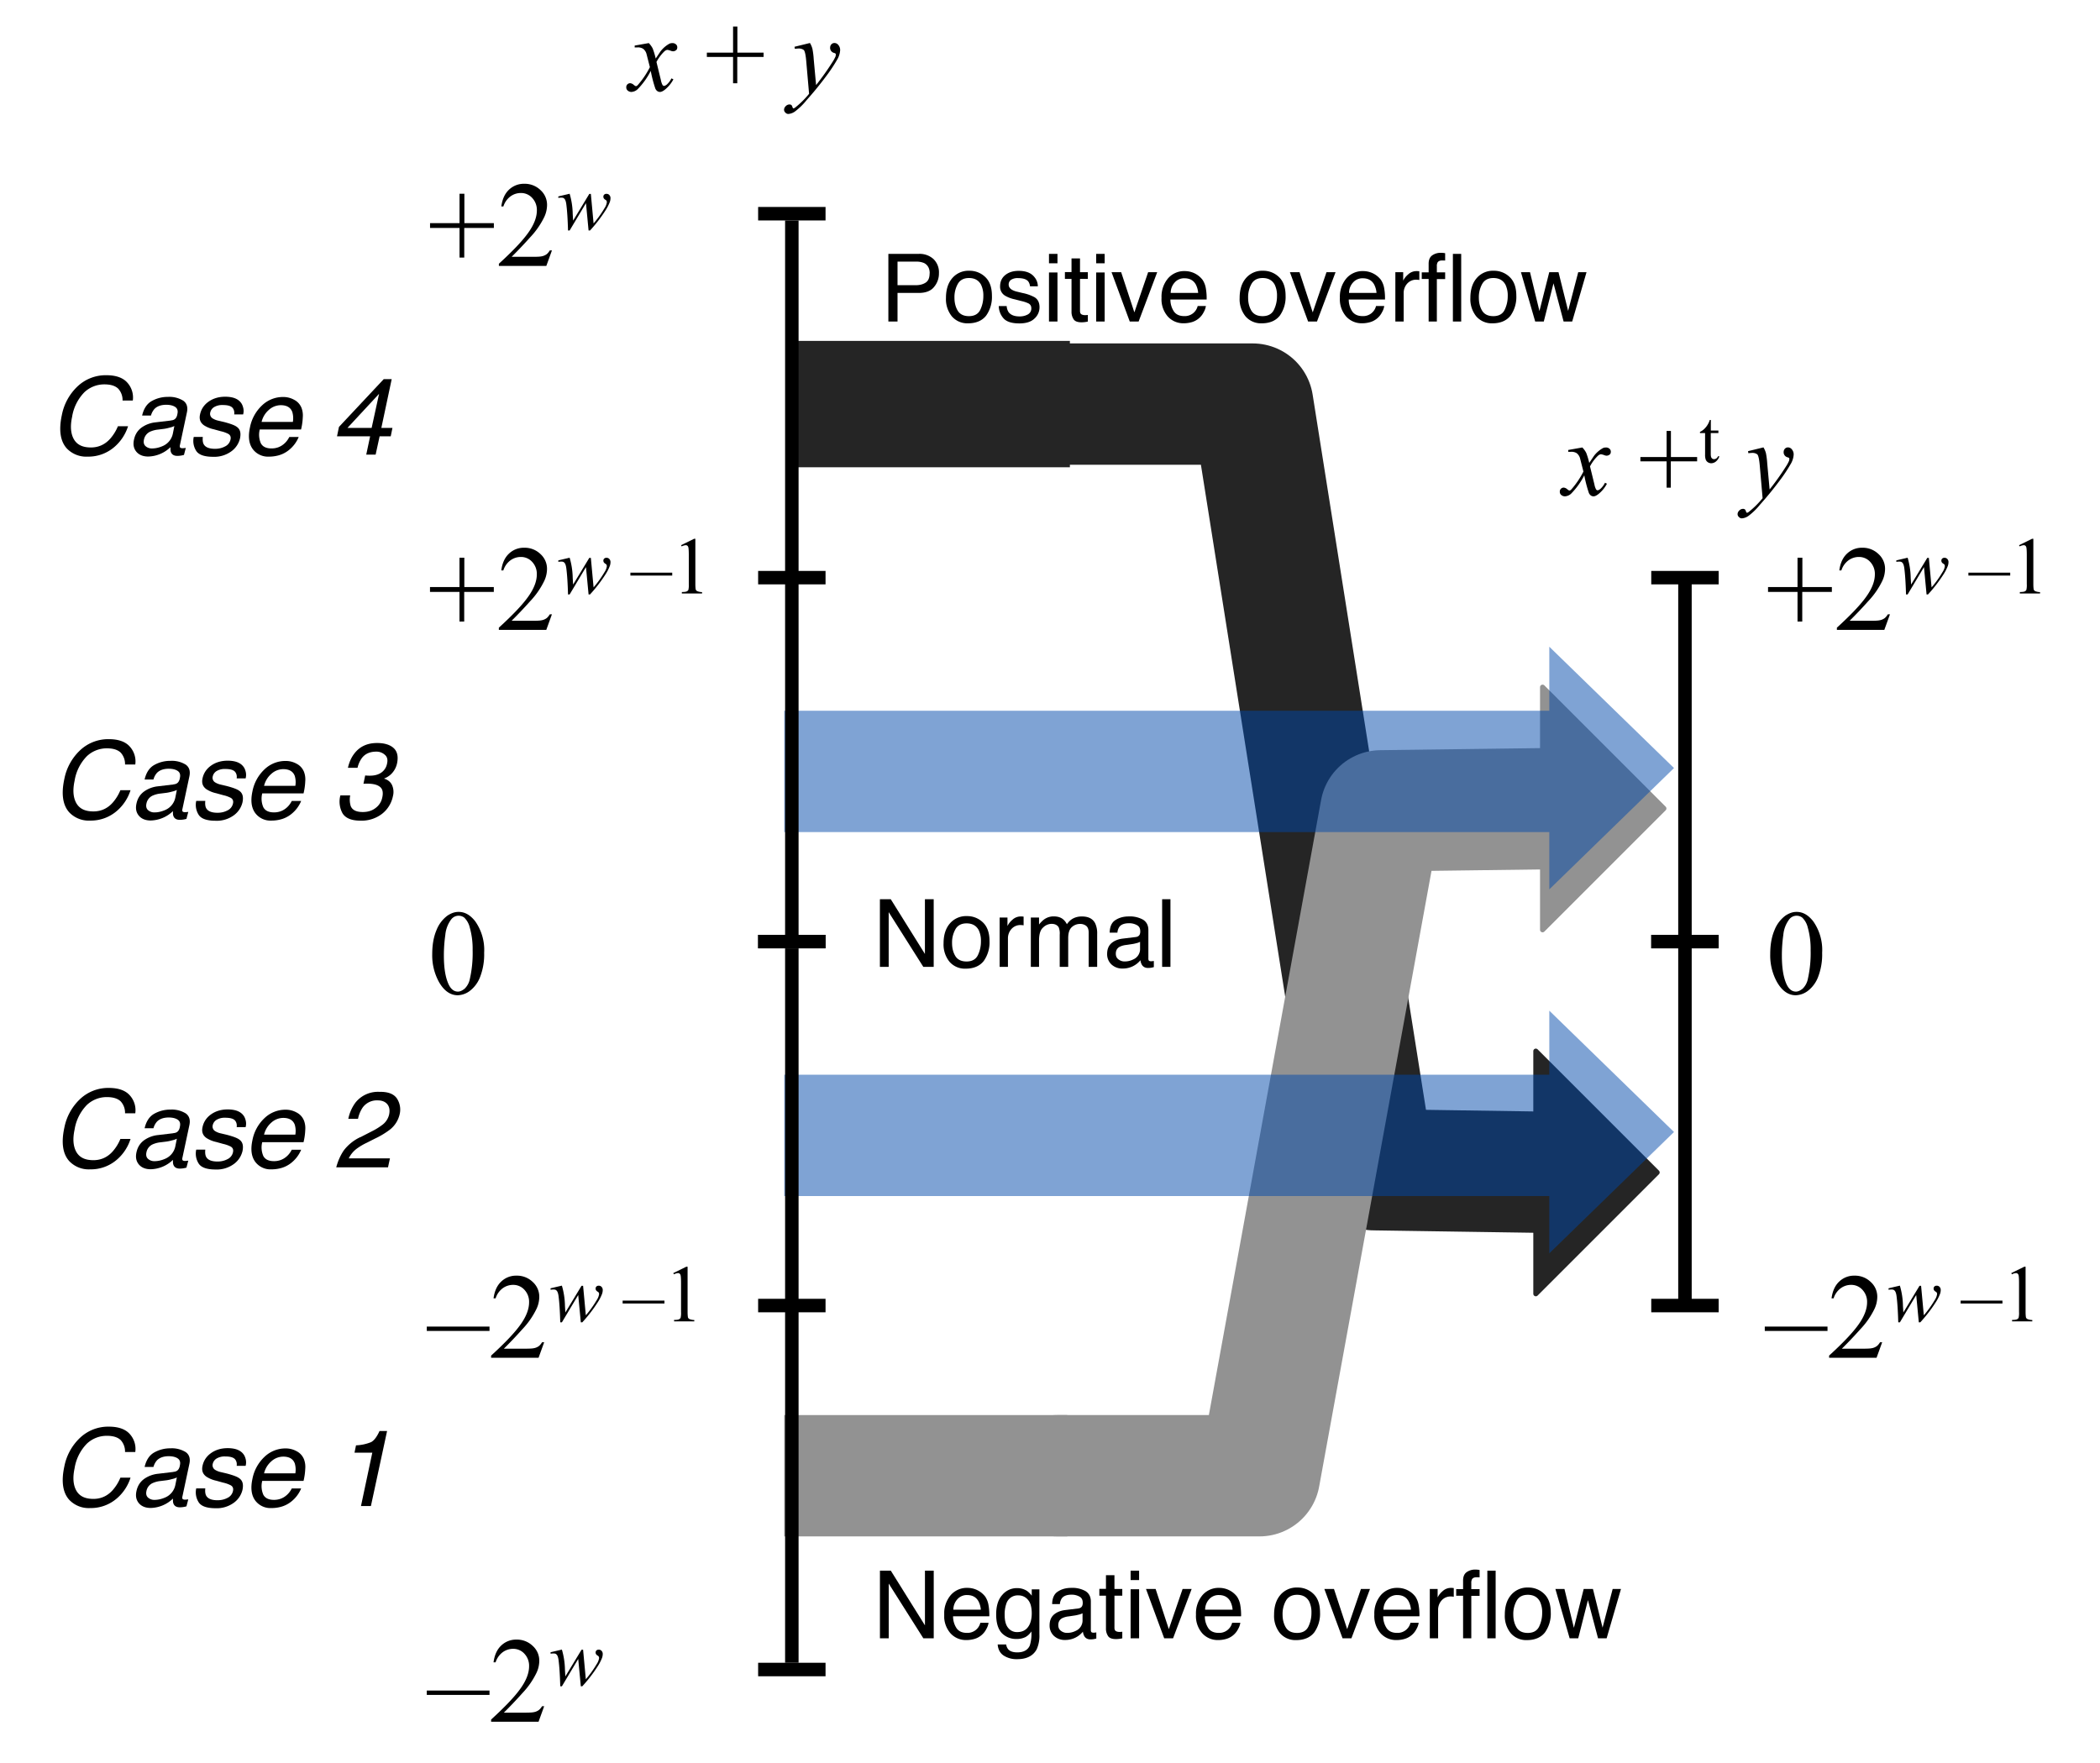 <svg xmlns="http://www.w3.org/2000/svg" xmlns:xlink="http://www.w3.org/1999/xlink" width="415.397" height="348.807" viewBox="0 0 311.548 261.605"><path d="M-351.651 449.954h720v-540h-720z" fill="#fff"/><path stroke-width="18" stroke-linecap="round" stroke-linejoin="round" fill="none" stroke="#252525" d="M155.849 59.954h30l18 113.596 27 .404"/><path d="M227.849 191.954v-36l18 18z" fill="#252525" fill-rule="evenodd"/><path stroke-width=".75" stroke-linejoin="round" fill="none" stroke="#252525" d="M227.849 191.954v-36l18 18-18 18z"/><path d="M117.349 68.954h41v-18h-41z" fill="#252525" fill-rule="evenodd"/><path stroke-width=".75" stroke-miterlimit="8" fill="none" stroke="#252525" d="M117.349 68.954h41v-18h-41z"/><path stroke-width="2" stroke-linejoin="round" fill="none" stroke="#000" d="M112.474 139.704h10M112.474 85.704h10M112.474 31.704h10M249.974 86.704v52M244.974 139.704h10M244.974 85.704h10"/><symbol id="a"><path d="M0 .339c0 .075.011.14.034.195a.273.273 0 00.091.122c.03.02.06.031.09.031C.268.688.313.662.354.61A.41.41 0 00.428.35.514.514 0 00.395.152.26.26 0 00.31.036.173.173 0 00.21 0C.149 0 .096.037.054.112A.455.455 0 000 .339M.096.327c0-.091.01-.166.033-.223C.148.055.176.03.212.03.23.03.248.039.267.054a.152.152 0 01.043.08.965.965 0 01.023.237.648.648 0 01-.024.189.168.168 0 01-.045.08.077.077 0 01-.107-.014.249.249 0 01-.049-.128A1.185 1.185 0 01.096.327z"/></symbol><symbol id="c"><path d="M.517 0H0v.036h.517V0z"/></symbol><symbol id="d"><path d="M.437.127L.391 0H0v.018c.115.105.196.19.243.257.047.066.07.127.07.182a.144.144 0 01-.039.104.123.123 0 01-.092.04.144.144 0 01-.088-.029A.165.165 0 01.037.49H.02c.008.06.029.106.063.138a.176.176 0 00.126.049.186.186 0 00.134-.052.163.163 0 00.054-.122.236.236 0 00-.023-.1.663.663 0 00-.117-.168 3.477 3.477 0 00-.152-.16h.173c.035 0 .06.001.074.004a.099.099 0 01.038.015c.012.008.021.02.03.034h.018z"/></symbol><use xlink:href="#a" transform="matrix(18 0 0 -18 64.124 147.665)"/><use xlink:href="#b" transform="matrix(18 0 0 -18 72.474 147.454)"/><use xlink:href="#c" transform="matrix(18 0 0 -18 63.316 197.473)"/><use xlink:href="#d" transform="matrix(18 0 0 -18 72.86 201.454)"/><symbol id="e"><path d="M.402.454L.436.087A1.3 1.3 0 01.57.274a.18.18 0 01.03.075.037.037 0 01-.005.019C.595.37.59.375.581.38a.06.06 0 00-.019.018.038.038 0 00-.005.02c0 .01.003.018.01.025a.04.04 0 00.03.01A.044.044 0 00.63.439a.054.054 0 00.015-.04.149.149 0 00-.008-.046A.557.557 0 00.58.243 1.783 1.783 0 00.392 0H.374L.342.338.14 0H.12C.116.139.109.249.098.33.093.362.085.384.073.394.065.403.053.406.036.406A.284.284 0 010 .403v.018l.14.033a.94.94 0 00.038-.25L.183.122l.2.33h.019z"/></symbol><use xlink:href="#e" transform="matrix(12 0 0 -12 81.679 196.195)"/><use xlink:href="#f" transform="matrix(12 0 0 -12 89.478 196.054)"/><symbol id="g"><path d="M0 .597l.161.079h.016v-.56C.177.08.18.057.182.048a.037.037 0 01.02-.02A.164.164 0 01.26.017V0H.01v.018c.032 0 .052.003.061.008.01.005.016.011.02.019a.262.262 0 01.005.072v.357c0 .048-.002.08-.005.093A.038.038 0 01.079.59a.032.032 0 01-.021.007.13.13 0 01-.05-.015L0 .597z"/></symbol><use xlink:href="#c" transform="matrix(12 0 0 -12 92.372 193.4)"/><use xlink:href="#g" transform="matrix(12 0 0 -12 99.884 196.054)"/><use xlink:href="#b" transform="matrix(12 0 0 -12 104.478 196.054)"/><symbol id="h"><path d="M.243 0v.244H0v.04h.243v.242h.04V.284h.243v-.04H.282V0H.243z"/></symbol><use xlink:href="#h" transform="matrix(18 0 0 -18 63.8 38.215)"/><use xlink:href="#d" transform="matrix(18 0 0 -18 74.013 39.454)"/><use xlink:href="#e" transform="matrix(12 0 0 -12 82.83 34.195)"/><path stroke-width="2" stroke-linejoin="round" fill="none" stroke="#000" d="M112.474 247.704h10M112.474 193.704h10M112.474 139.704h10M249.974 140.704v52M244.974 193.704h10M244.974 139.704h10"/><symbol id="i"><path d="M0 .717h.323A.218.218 0 00.477.663.195.195 0 00.536.512.221.221 0 00.483.365C.45.324.395.303.323.303H.097V0H0v.717M.438.511C.438.564.417.6.378.62a.212.212 0 01-.087.015H.097V.385h.194c.043 0 .078.01.105.028.028.019.041.051.041.098z"/></symbol><symbol id="j"><path d="M.243.076c.058 0 .098.022.12.066a.33.33 0 01.033.147.262.262 0 01-.024.12C.347.455.305.48.244.48.19.48.151.46.127.42A.285.285 0 01.09.27C.09.215.103.168.127.13.151.094.19.076.243.076m.004.481A.237.237 0 00.417.49C.464.445.487.379.487.292a.34.34 0 00-.061-.21C.385.029.32 0 .235 0a.216.216 0 00-.172.073A.29.29 0 000 .269c0 .088.022.158.067.21a.225.225 0 00.18.078M.244.555z"/></symbol><symbol id="k"><path d="M.084.184A.128.128 0 01.106.117C.13.088.167.074.222.074c.032 0 .06.007.086.021a.071.071 0 01.037.066c0 .023-.01.04-.03.051A.354.354 0 01.24.237L.17.255A.34.34 0 00.07.292a.11.11 0 00-.056.099c0 .05.017.09.053.12s.084.046.144.046c.079 0 .135-.023.17-.07A.15.15 0 00.414.393H.331a.102.102 0 01-.02.054C.29.47.254.48.204.48A.127.127 0 01.13.462a.06.06 0 01-.025-.05c0-.023.011-.04.034-.055A.202.202 0 01.195.336L.253.322A.45.45 0 00.38.277C.415.255.432.22.432.171a.161.161 0 00-.054-.12C.343.017.29 0 .218 0 .138 0 .083.018.051.053A.202.202 0 000 .184h.084m.13.372z"/></symbol><symbol id="l"><path d="M0 .52h.09V0H0v.52m0 .197h.09v-.1H0v.1z"/></symbol><symbol id="m"><path d="M.07.677h.09V.531h.083V.46H.16V.12c0-.02.006-.031.018-.037A.079.079 0 01.212.076h.014l.017.002v-.07A.293.293 0 00.176 0C.136 0 .107.01.093.031A.141.141 0 00.07.113V.46H0v.072h.07v.146z"/></symbol><symbol id="n"><path d="M.102.523l.14-.426.146.426h.096L.287 0H.193L0 .523h.102z"/></symbol><symbol id="o"><path d="M.247.553A.237.237 0 00.435.46.233.233 0 00.47.367.604.604 0 00.478.252H.094A.225.225 0 01.132.124C.155.092.192.076.24.076a.14.14 0 01.143.107H.47A.182.182 0 00.447.118a.205.205 0 00-.142-.11A.301.301 0 00.233 0a.22.22 0 00-.165.07.277.277 0 00-.068.2.3.3 0 00.068.205.226.226 0 00.18.078m.14-.231a.228.228 0 01-.026.091C.338.455.298.477.242.477A.133.133 0 01.14.433.164.164 0 01.097.322h.29M.24.554z"/></symbol><symbol id="q"><path d="M0 .523h.083v-.09a.198.198 0 00.05.064.13.13 0 00.101.037c.004 0 .011 0 .02-.002V.44a.13.13 0 01-.028.003.125.125 0 01-.102-.043A.148.148 0 01.088.3V0H0v.523z"/></symbol><symbol id="r"><path d="M.418 0H.33v.717h.088V0M.16 0H.073v.451H0v.07h.073v.092c0 .039.012.068.035.086a.152.152 0 00.097.029.202.202 0 00.043-.004V.646a.314.314 0 01-.032.001C.192.647.176.64.167.625A.082.082 0 01.16.585V.521h.088V.45H.16V0z"/></symbol><symbol id="s"><path d="M.096.523l.1-.412L.3.523h.098L.5.113l.107.41h.088L.543 0H.452L.345.405.242 0H.151L0 .523h.096z"/></symbol><use xlink:href="#i" transform="matrix(14 0 0 -14 131.795 47.704)"/><use xlink:href="#j" transform="matrix(14 0 0 -14 140.34 47.97)"/><use xlink:href="#k" transform="matrix(14 0 0 -14 148.172 47.984)"/><use xlink:href="#l" transform="matrix(14 0 0 -14 155.623 47.704)"/><use xlink:href="#m" transform="matrix(14 0 0 -14 157.986 47.82)"/><use xlink:href="#l" transform="matrix(14 0 0 -14 162.623 47.704)"/><use xlink:href="#n" transform="matrix(14 0 0 -14 164.904 47.704)"/><use xlink:href="#o" transform="matrix(14 0 0 -14 172.321 47.964)"/><use xlink:href="#p" transform="matrix(14 0 0 -14 179.613 47.704)"/><use xlink:href="#j" transform="matrix(14 0 0 -14 183.908 47.97)"/><use xlink:href="#n" transform="matrix(14 0 0 -14 191.364 47.704)"/><use xlink:href="#o" transform="matrix(14 0 0 -14 198.781 47.964)"/><use xlink:href="#q" transform="matrix(14 0 0 -14 207.01 47.704)"/><use xlink:href="#r" transform="matrix(14 0 0 -14 210.926 47.704)"/><use xlink:href="#j" transform="matrix(14 0 0 -14 218.138 47.97)"/><use xlink:href="#s" transform="matrix(14 0 0 -14 225.642 47.704)"/><use xlink:href="#t" transform="matrix(14 0 0 -14 235.627 47.704)"/><symbol id="u"><path d="M0 .717h.115l.362-.58v.58H.57V0H.46L.093.58V0H0v.717m.278 0z"/></symbol><symbol id="v"><path d="M.22.753a.19.19 0 00.107-.03.241.241 0 00.05-.05V.74h.081V.264A.35.35 0 00.43.106C.393.036.324 0 .223 0A.252.252 0 00.08.038C.042.063.02.103.016.156h.09A.1.1 0 01.13.102c.02-.02.051-.03.094-.03.067 0 .111.025.132.072a.401.401 0 01.017.15.172.172 0 00-.063-.06.211.211 0 00-.099-.02.21.21 0 00-.149.06C.021.316 0 .383 0 .475 0 .563.021.632.064.68a.2.2 0 00.155.073M.377.485c0 .065-.013.113-.04.144a.128.128 0 01-.102.047.126.126 0 01-.127-.087A.34.34 0 01.09.467C.09.408.102.363.126.333A.117.117 0 01.223.287c.063 0 .107.028.133.085.014.032.021.07.021.113M.23.757z"/></symbol><symbol id="w"><path d="M.092.157C.092.13.102.11.12.097A.103.103 0 01.186.075a.2.2 0 01.09.021.12.12 0 01.073.117v.07A.15.15 0 00.307.268a.354.354 0 00-.05-.01L.204.25A.204.204 0 01.132.23C.105.215.092.19.092.157m.213.177c.02.003.033.012.04.026a.077.077 0 01.006.034c0 .03-.01.051-.032.064A.169.169 0 01.228.48C.182.479.149.467.13.442A.122.122 0 01.109.38H.027c.001.064.022.11.062.134.04.026.087.038.14.038A.285.285 0 00.38.518C.417.495.437.458.437.408v-.3A.04.04 0 01.442.084C.446.08.454.077.466.077A.2.2 0 01.495.08V.015A.245.245 0 00.463.008.228.228 0 00.434.006C.404.006.382.017.368.04a.124.124 0 00-.015.048A.239.239 0 00.165 0a.166.166 0 00-.12.044.148.148 0 00-.045.11c0 .05.015.087.045.114.03.026.07.043.12.049l.14.017m-.073.22z"/></symbol><use xlink:href="#u" transform="matrix(14 0 0 -14 130.545 243.074)"/><use xlink:href="#o" transform="matrix(14 0 0 -14 140.079 243.334)"/><use xlink:href="#v" transform="matrix(14 0 0 -14 147.788 246.17)"/><use xlink:href="#w" transform="matrix(14 0 0 -14 155.715 243.32)"/><use xlink:href="#m" transform="matrix(14 0 0 -14 163.096 243.19)"/><use xlink:href="#l" transform="matrix(14 0 0 -14 167.733 243.074)"/><use xlink:href="#n" transform="matrix(14 0 0 -14 170.014 243.074)"/><use xlink:href="#o" transform="matrix(14 0 0 -14 177.431 243.334)"/><use xlink:href="#p" transform="matrix(14 0 0 -14 184.723 243.074)"/><use xlink:href="#j" transform="matrix(14 0 0 -14 189.018 243.34)"/><use xlink:href="#n" transform="matrix(14 0 0 -14 196.474 243.074)"/><use xlink:href="#o" transform="matrix(14 0 0 -14 203.891 243.334)"/><use xlink:href="#q" transform="matrix(14 0 0 -14 212.12 243.074)"/><use xlink:href="#r" transform="matrix(14 0 0 -14 216.036 243.074)"/><use xlink:href="#j" transform="matrix(14 0 0 -14 223.248 243.34)"/><use xlink:href="#s" transform="matrix(14 0 0 -14 230.752 243.074)"/><use xlink:href="#t" transform="matrix(14 0 0 -14 240.737 243.074)"/><use xlink:href="#c" transform="matrix(18 0 0 -18 63.316 251.473)"/><use xlink:href="#d" transform="matrix(18 0 0 -18 72.86 255.454)"/><use xlink:href="#e" transform="matrix(12 0 0 -12 81.679 250.195)"/><use xlink:href="#b" transform="matrix(18 0 0 -18 89.478 255.454)"/><use xlink:href="#h" transform="matrix(18 0 0 -18 63.793 92.215)"/><use xlink:href="#d" transform="matrix(18 0 0 -18 74.007 93.454)"/><use xlink:href="#e" transform="matrix(12 0 0 -12 82.83 88.195)"/><use xlink:href="#f" transform="matrix(12 0 0 -12 90.63 88.054)"/><use xlink:href="#c" transform="matrix(12 0 0 -12 93.524 85.4)"/><use xlink:href="#g" transform="matrix(12 0 0 -12 101.036 88.054)"/><use xlink:href="#b" transform="matrix(12 0 0 -12 105.63 88.054)"/><use xlink:href="#a" transform="matrix(18 0 0 -18 262.624 147.665)"/><use xlink:href="#b" transform="matrix(18 0 0 -18 270.974 147.454)"/><use xlink:href="#c" transform="matrix(18 0 0 -18 261.816 197.473)"/><use xlink:href="#d" transform="matrix(18 0 0 -18 271.36 201.454)"/><use xlink:href="#e" transform="matrix(12 0 0 -12 280.179 196.195)"/><use xlink:href="#f" transform="matrix(12 0 0 -12 287.978 196.054)"/><use xlink:href="#c" transform="matrix(12 0 0 -12 290.872 193.4)"/><use xlink:href="#g" transform="matrix(12 0 0 -12 298.384 196.054)"/><use xlink:href="#b" transform="matrix(12 0 0 -12 302.978 196.054)"/><use xlink:href="#h" transform="matrix(18 0 0 -18 262.3 92.215)"/><use xlink:href="#d" transform="matrix(18 0 0 -18 272.513 93.454)"/><use xlink:href="#e" transform="matrix(12 0 0 -12 281.33 88.195)"/><use xlink:href="#f" transform="matrix(12 0 0 -12 289.13 88.054)"/><use xlink:href="#c" transform="matrix(12 0 0 -12 292.024 85.4)"/><use xlink:href="#g" transform="matrix(12 0 0 -12 299.535 88.054)"/><use xlink:href="#b" transform="matrix(12 0 0 -12 304.13 88.054)"/><symbol id="x"><path d="M.208.454A.204.204 0 00.245.403.676.676 0 00.273.31l.043.064a.264.264 0 00.085.074.067.067 0 00.026.005A.047.047 0 00.46.442.035.035 0 00.473.415C.473.403.47.395.465.39a.046.046 0 00-.03-.013.063.063 0 00-.023.005.123.123 0 01-.03.008C.373.39.363.385.353.376A.387.387 0 01.28.278L.321.11A.155.155 0 01.337.063C.34.06.345.056.35.056c.006 0 .014.004.024.011a.191.191 0 01.045.059L.437.117A.306.306 0 00.358.021C.34.007.325 0 .313 0 .295 0 .28.01.27.03a1.198 1.198 0 00-.043.165.693.693 0 00-.122-.17A.092.092 0 00.047 0a.053.053 0 00-.035.014A.037.037 0 000 .043a.036.036 0 00.037.038C.047.08.06.075.07.065.08.057.085.054.09.054c.004 0 .009.002.015.008A.787.787 0 01.219.23L.187.355a.092.092 0 01-.03.045.09.09 0 01-.053.013H.078V.43l.13.023z"/></symbol><use xlink:href="#x" transform="matrix(16 0 0 -16 92.911 13.642)"/><use xlink:href="#b" transform="matrix(16 0 0 -16 100.578 13.454)"/><use xlink:href="#h" transform="matrix(16 0 0 -16 104.867 12.353)"/><use xlink:href="#b" transform="matrix(16 0 0 -16 113.602 13.454)"/><symbol id="y"><path d="M.24.658A.209.209 0 00.263.604.719.719 0 00.275.508l.022-.24A2.425 2.425 0 01.448.48a.344.344 0 01.03.055L.48.55A.012.012 0 01.477.56.05.05 0 01.46.567a.048.048 0 00-.033.046c0 .014.004.024.012.033a.039.039 0 00.029.012A.046.046 0 00.503.64.072.072 0 00.52.59.194.194 0 00.492.503 1.46 1.46 0 00.391.351 3.216 3.216 0 00.208.127.595.595 0 00.1.022.122.122 0 00.04 0a.035.035 0 00-.027.012A.035.035 0 000 .038c0 .013.005.024.016.035.01.01.022.015.034.015A.028.028 0 00.066.084C.07.082.072.078.076.07A.047.047 0 01.082.055.008.008 0 01.09.052L.1.057a.812.812 0 01.132.13l-.027.31C.2.55.193.58.184.592.174.6.159.607.138.607A.393.393 0 01.1.604L.097.623.24.658z"/></symbol><use xlink:href="#y" transform="matrix(16 0 0 -16 116.32 16.907)"/><use xlink:href="#f" transform="matrix(16 0 0 -16 124.706 13.454)"/><use xlink:href="#x" transform="matrix(16 0 0 -16 231.407 73.642)"/><use xlink:href="#b" transform="matrix(16 0 0 -16 239.074 73.454)"/><use xlink:href="#h" transform="matrix(16 0 0 -16 243.363 72.353)"/><symbol id="z"><path d="M.151.602V.455h.105V.42H.15V.13c0-.029.004-.048.013-.058A.04.04 0 01.196.057c.01 0 .021.003.031.01.01.006.018.016.023.03h.02A.155.155 0 00.22.023.105.105 0 00.157 0a.088.088 0 00-.044.012.077.077 0 00-.032.036.19.19 0 00-.01.072v.3H0v.017c.018.007.036.019.055.036a.29.29 0 01.081.129h.015z"/></symbol><use xlink:href="#z" transform="matrix(10.667 0 0 -10.667 252.203 68.732)"/><use xlink:href="#b" transform="matrix(16 0 0 -16 255.062 73.454)"/><use xlink:href="#y" transform="matrix(16 0 0 -16 257.781 76.907)"/><use xlink:href="#f" transform="matrix(16 0 0 -16 266.166 73.454)"/><symbol id="A"><path d="M.688.52H.593a.156.156 0 01-.04.11C.525.657.482.67.425.67A.268.268 0 01.239.597.42.42 0 01.125.368C.107.284.112.216.14.164.17.11.222.085.3.085c.071 0 .132.028.18.083a.411.411 0 01.07.114h.094A.42.42 0 00.52.092.368.368 0 00.27 0a.249.249 0 00-.194.076C.016.142 0 .246.03.385a.494.494 0 00.139.26.38.38 0 00.274.11c.09 0 .156-.024.196-.071A.205.205 0 00.688.52z"/></symbol><symbol id="B"><path d="M.178.075c.03 0 .062.007.095.021A.16.16 0 01.37.213l.014.07A.183.183 0 00.34.268.4.4 0 00.29.257L.234.25A.24.24 0 01.158.23.102.102 0 01.102.157C.096.13.102.11.116.097A.086.086 0 01.178.075m.174.26C.373.336.39.344.4.36c.005.008.01.019.012.034.007.03 0 .051-.018.064C.375.472.346.48.306.48.26.479.225.467.2.442A.152.152 0 01.167.38H.085C.1.445.13.49.175.515a.299.299 0 00.149.038.244.244 0 00.142-.035C.499.495.511.458.5.408l-.064-.3a.038.038 0 010-.023C.44.08.447.077.46.077a.2.2 0 01.03.003L.473.015A.228.228 0 00.412.006c-.03 0-.05.011-.059.033C.348.05.347.066.348.087A.307.307 0 00.142 0C.093 0 .057.015.032.044.007.074 0 .11.009.154c.01.05.034.087.07.114a.27.27 0 00.13.049l.143.017z"/></symbol><symbol id="C"><path d="M.093.184C.09.154.093.132.101.117.117.088.152.074.207.074c.033 0 .063.007.09.021A.092.092 0 01.35.161c.005.023-.002.04-.02.051a.286.286 0 01-.07.025L.195.255a.273.273 0 00-.091.037C.07.316.058.349.067.391c.01.05.037.09.079.12S.24.557.3.557c.079 0 .13-.023.156-.07C.47.458.476.427.467.393H.384c.003.02 0 .038-.01.054C.36.47.328.48.278.48a.146.146 0 01-.08-.019.079.079 0 01-.036-.05.05.05 0 01.022-.055.165.165 0 01.053-.021L.292.322C.352.306.39.292.409.277.44.255.448.22.438.171a.207.207 0 00-.08-.12A.268.268 0 00.188 0C.109 0 .057.018.033.053a.171.171 0 00-.024.131h.084z"/></symbol><symbol id="D"><path d="M.493.46A.198.198 0 00.508.366.58.58 0 00.492.252H.109a.2.2 0 01.01-.128C.136.092.169.076.218.076c.046 0 .086.015.12.046.019.017.034.038.045.06H.47A.302.302 0 00.378.06a.263.263 0 00-.11-.052A.326.326 0 00.194 0a.176.176 0 00-.15.07C.008.119 0 .186.018.27A.378.378 0 00.13.475a.28.28 0 00.195.078.206.206 0 00.103-.026.142.142 0 00.065-.068M.416.322a.205.205 0 01-.005.091C.396.455.36.477.304.477A.165.165 0 01.193.433.211.211 0 01.126.322h.29z"/></symbol><symbol id="F"><path d="M.321.248L.39.564.097.248h.224M.271 0l.036.17H0l.018.087L.433.7h.074L.411.248h.103L.498.17H.395L.358 0H.271z"/></symbol><use xlink:href="#A" transform="matrix(16 0 0 -16 8.694 67.75)"/><use xlink:href="#B" transform="matrix(16 0 0 -16 19.725 67.735)"/><use xlink:href="#C" transform="matrix(16 0 0 -16 28.6 67.774)"/><use xlink:href="#D" transform="matrix(16 0 0 -16 36.793 67.75)"/><use xlink:href="#E" transform="matrix(16 0 0 -16 44.566 67.454)"/><use xlink:href="#F" transform="matrix(16 0 0 -16 49.999 67.454)"/><use xlink:href="#G" transform="matrix(16 0 0 -16 57.91 67.454)"/><symbol id="H"><path d="M.014.234h.091A.203.203 0 01.11.135C.125.098.162.08.222.08.268.08.308.092.34.117a.158.158 0 01.062.096C.413.26.406.295.38.314.355.334.316.343.264.343A.344.344 0 01.228.342l.016.077A.398.398 0 01.287.417c.032 0 .06.005.084.016A.13.13 0 01.447.53c.008.035.001.062-.02.08a.115.115 0 01-.08.03C.288.64.243.62.213.58A.246.246 0 01.173.49H.084c.012.052.031.096.06.133.05.065.12.097.21.097C.424.72.477.703.51.671.542.64.552.594.54.534A.196.196 0 00.482.429.195.195 0 00.418.39C.453.38.478.36.492.332A.156.156 0 00.501.226.276.276 0 00.4.063.311.311 0 00.2 0C.117 0 .062.023.034.068a.224.224 0 00-.02.166z"/></symbol><use xlink:href="#A" transform="matrix(16 0 0 -16 9.062 121.75)"/><use xlink:href="#B" transform="matrix(16 0 0 -16 20.093 121.735)"/><use xlink:href="#C" transform="matrix(16 0 0 -16 28.968 121.774)"/><use xlink:href="#D" transform="matrix(16 0 0 -16 37.16 121.75)"/><use xlink:href="#E" transform="matrix(16 0 0 -16 44.934 121.454)"/><use xlink:href="#H" transform="matrix(16 0 0 -16 50.273 121.759)"/><use xlink:href="#G" transform="matrix(16 0 0 -16 58.278 121.454)"/><symbol id="I"><path d="M.223.279l.105.054A.608.608 0 01.43.396a.166.166 0 01.06.092C.499.53.493.561.474.585c-.02.024-.05.036-.09.036a.162.162 0 01-.14-.068A.29.29 0 01.202.45h-.09a.38.38 0 00.066.15.266.266 0 00.223.1C.481.702.535.68.563.638A.187.187 0 00.588.492.252.252 0 00.498.35a.773.773 0 00-.14-.084L.283.228a.562.562 0 01-.086-.05.244.244 0 01-.081-.095h.382L.48 0H0c.016.06.04.113.07.157A.413.413 0 00.223.28z"/></symbol><use xlink:href="#A" transform="matrix(16 0 0 -16 9.062 173.495)"/><use xlink:href="#B" transform="matrix(16 0 0 -16 20.093 173.48)"/><use xlink:href="#C" transform="matrix(16 0 0 -16 28.968 173.518)"/><use xlink:href="#D" transform="matrix(16 0 0 -16 37.16 173.495)"/><use xlink:href="#E" transform="matrix(16 0 0 -16 44.934 173.198)"/><use xlink:href="#I" transform="matrix(16 0 0 -16 49.882 173.198)"/><use xlink:href="#G" transform="matrix(16 0 0 -16 58.278 173.198)"/><symbol id="J"><path d="M0 .495l.014.068a.416.416 0 01.14.03c.028.015.054.05.078.103h.07L.152 0H.06l.105.495H0z"/></symbol><use xlink:href="#A" transform="matrix(16 0 0 -16 9.062 223.75)"/><use xlink:href="#B" transform="matrix(16 0 0 -16 20.093 223.735)"/><use xlink:href="#C" transform="matrix(16 0 0 -16 28.968 223.774)"/><use xlink:href="#D" transform="matrix(16 0 0 -16 37.16 223.75)"/><use xlink:href="#E" transform="matrix(16 0 0 -16 44.934 223.454)"/><use xlink:href="#J" transform="matrix(16 0 0 -16 52.593 223.454)"/><use xlink:href="#G" transform="matrix(16 0 0 -16 58.278 223.454)"/><path d="M116.349 209.954h42v18h-42z" fill="#929292" fill-rule="evenodd"/><path stroke-width="18" stroke-linecap="round" stroke-linejoin="round" fill="none" stroke="#929292" d="M156.849 218.954h30l18-98.649 27-.351"/><path d="M228.849 101.954v36l18-18z" fill="#929292" fill-rule="evenodd"/><path stroke-width=".75" stroke-linejoin="round" fill="none" stroke="#929292" d="M228.849 101.954v36l18-18-18-18z"/><path d="M116.349 159.454h113.5v18h-113.5zM229.849 149.954v36l18.5-18z" fill="#0048aa" fill-opacity=".502" fill-rule="evenodd"/><path stroke-width="2" stroke-linejoin="round" fill="none" stroke="#000" d="M117.474 140.704v106"/><path d="M229.849 95.954v36l18.5-18zM116.349 105.454h113.5v18h-113.5z" fill="#0048aa" fill-opacity=".502" fill-rule="evenodd"/><path stroke-width="2" stroke-linejoin="round" fill="none" stroke="#000" d="M117.474 32.704v106"/><symbol id="K"><path d="M0 .717h.115l.362-.58v.58H.57V0H.46L.093.58V0H0v.717m.278 0z"/></symbol><symbol id="L"><path d="M.243.076c.058 0 .098.022.12.066a.33.33 0 01.033.147.262.262 0 01-.024.12C.347.455.305.48.244.48.19.48.151.46.127.42A.285.285 0 01.09.27C.09.215.103.168.127.13.151.094.19.076.243.076m.004.481A.237.237 0 00.417.49C.464.445.487.379.487.292a.34.34 0 00-.061-.21C.385.029.32 0 .235 0a.216.216 0 00-.172.073A.29.29 0 000 .269c0 .088.022.158.067.21a.225.225 0 00.18.078M.244.555z"/></symbol><symbol id="M"><path d="M0 .523h.083v-.09a.198.198 0 00.05.064.13.13 0 00.101.037c.004 0 .011 0 .02-.002V.44a.13.13 0 01-.028.003.125.125 0 01-.102-.043A.148.148 0 01.088.3V0H0v.523z"/></symbol><symbol id="N"><path d="M0 .523h.087V.449c.02.025.04.044.057.056a.17.17 0 00.098.03c.042 0 .075-.01.1-.031a.16.16 0 00.04-.052C.402.48.424.501.45.514a.19.19 0 00.089.02C.61.535.658.51.683.459a.249.249 0 00.02-.11V0h-.09v.363c0 .035-.01.059-.027.072a.102.102 0 01-.064.02A.127.127 0 01.433.42C.408.397.396.358.396.304V0h-.09v.341A.177.177 0 01.295.42C.28.443.256.456.219.456A.13.13 0 01.13.417C.1.391.087.345.087.277V0H0v.523z"/></symbol><symbol id="O"><path d="M.092.157C.092.13.102.11.12.097A.103.103 0 01.186.075a.2.2 0 01.09.021.12.12 0 01.073.117v.07A.15.15 0 00.307.268a.354.354 0 00-.05-.01L.204.25A.204.204 0 01.132.23C.105.215.092.19.092.157m.213.177c.02.003.033.012.04.026a.077.077 0 01.006.034c0 .03-.01.051-.032.064A.169.169 0 01.228.48C.182.479.149.467.13.442A.122.122 0 01.109.38H.027c.001.064.022.11.062.134.04.026.087.038.14.038A.285.285 0 00.38.518C.417.495.437.458.437.408v-.3A.04.04 0 01.442.084C.446.08.454.077.466.077A.2.2 0 01.495.08V.015A.245.245 0 00.463.008.228.228 0 00.434.006C.404.006.382.017.368.04a.124.124 0 00-.015.048A.239.239 0 00.165 0a.166.166 0 00-.12.044.148.148 0 00-.045.11c0 .05.015.087.045.114.03.026.07.043.12.049l.14.017m-.073.22z"/></symbol><symbol id="P"><path d="M0 .717h.088V0H0v.717z"/></symbol><use xlink:href="#K" transform="matrix(14 0 0 -14 130.54 143.454)"/><use xlink:href="#L" transform="matrix(14 0 0 -14 139.985 143.72)"/><use xlink:href="#M" transform="matrix(14 0 0 -14 148.302 143.454)"/><use xlink:href="#N" transform="matrix(14 0 0 -14 152.93 143.454)"/><use xlink:href="#O" transform="matrix(14 0 0 -14 164.25 143.7)"/><use xlink:href="#P" transform="matrix(14 0 0 -14 172.41 143.454)"/><use xlink:href="#t" transform="matrix(14 0 0 -14 174.582 143.454)"/></svg>